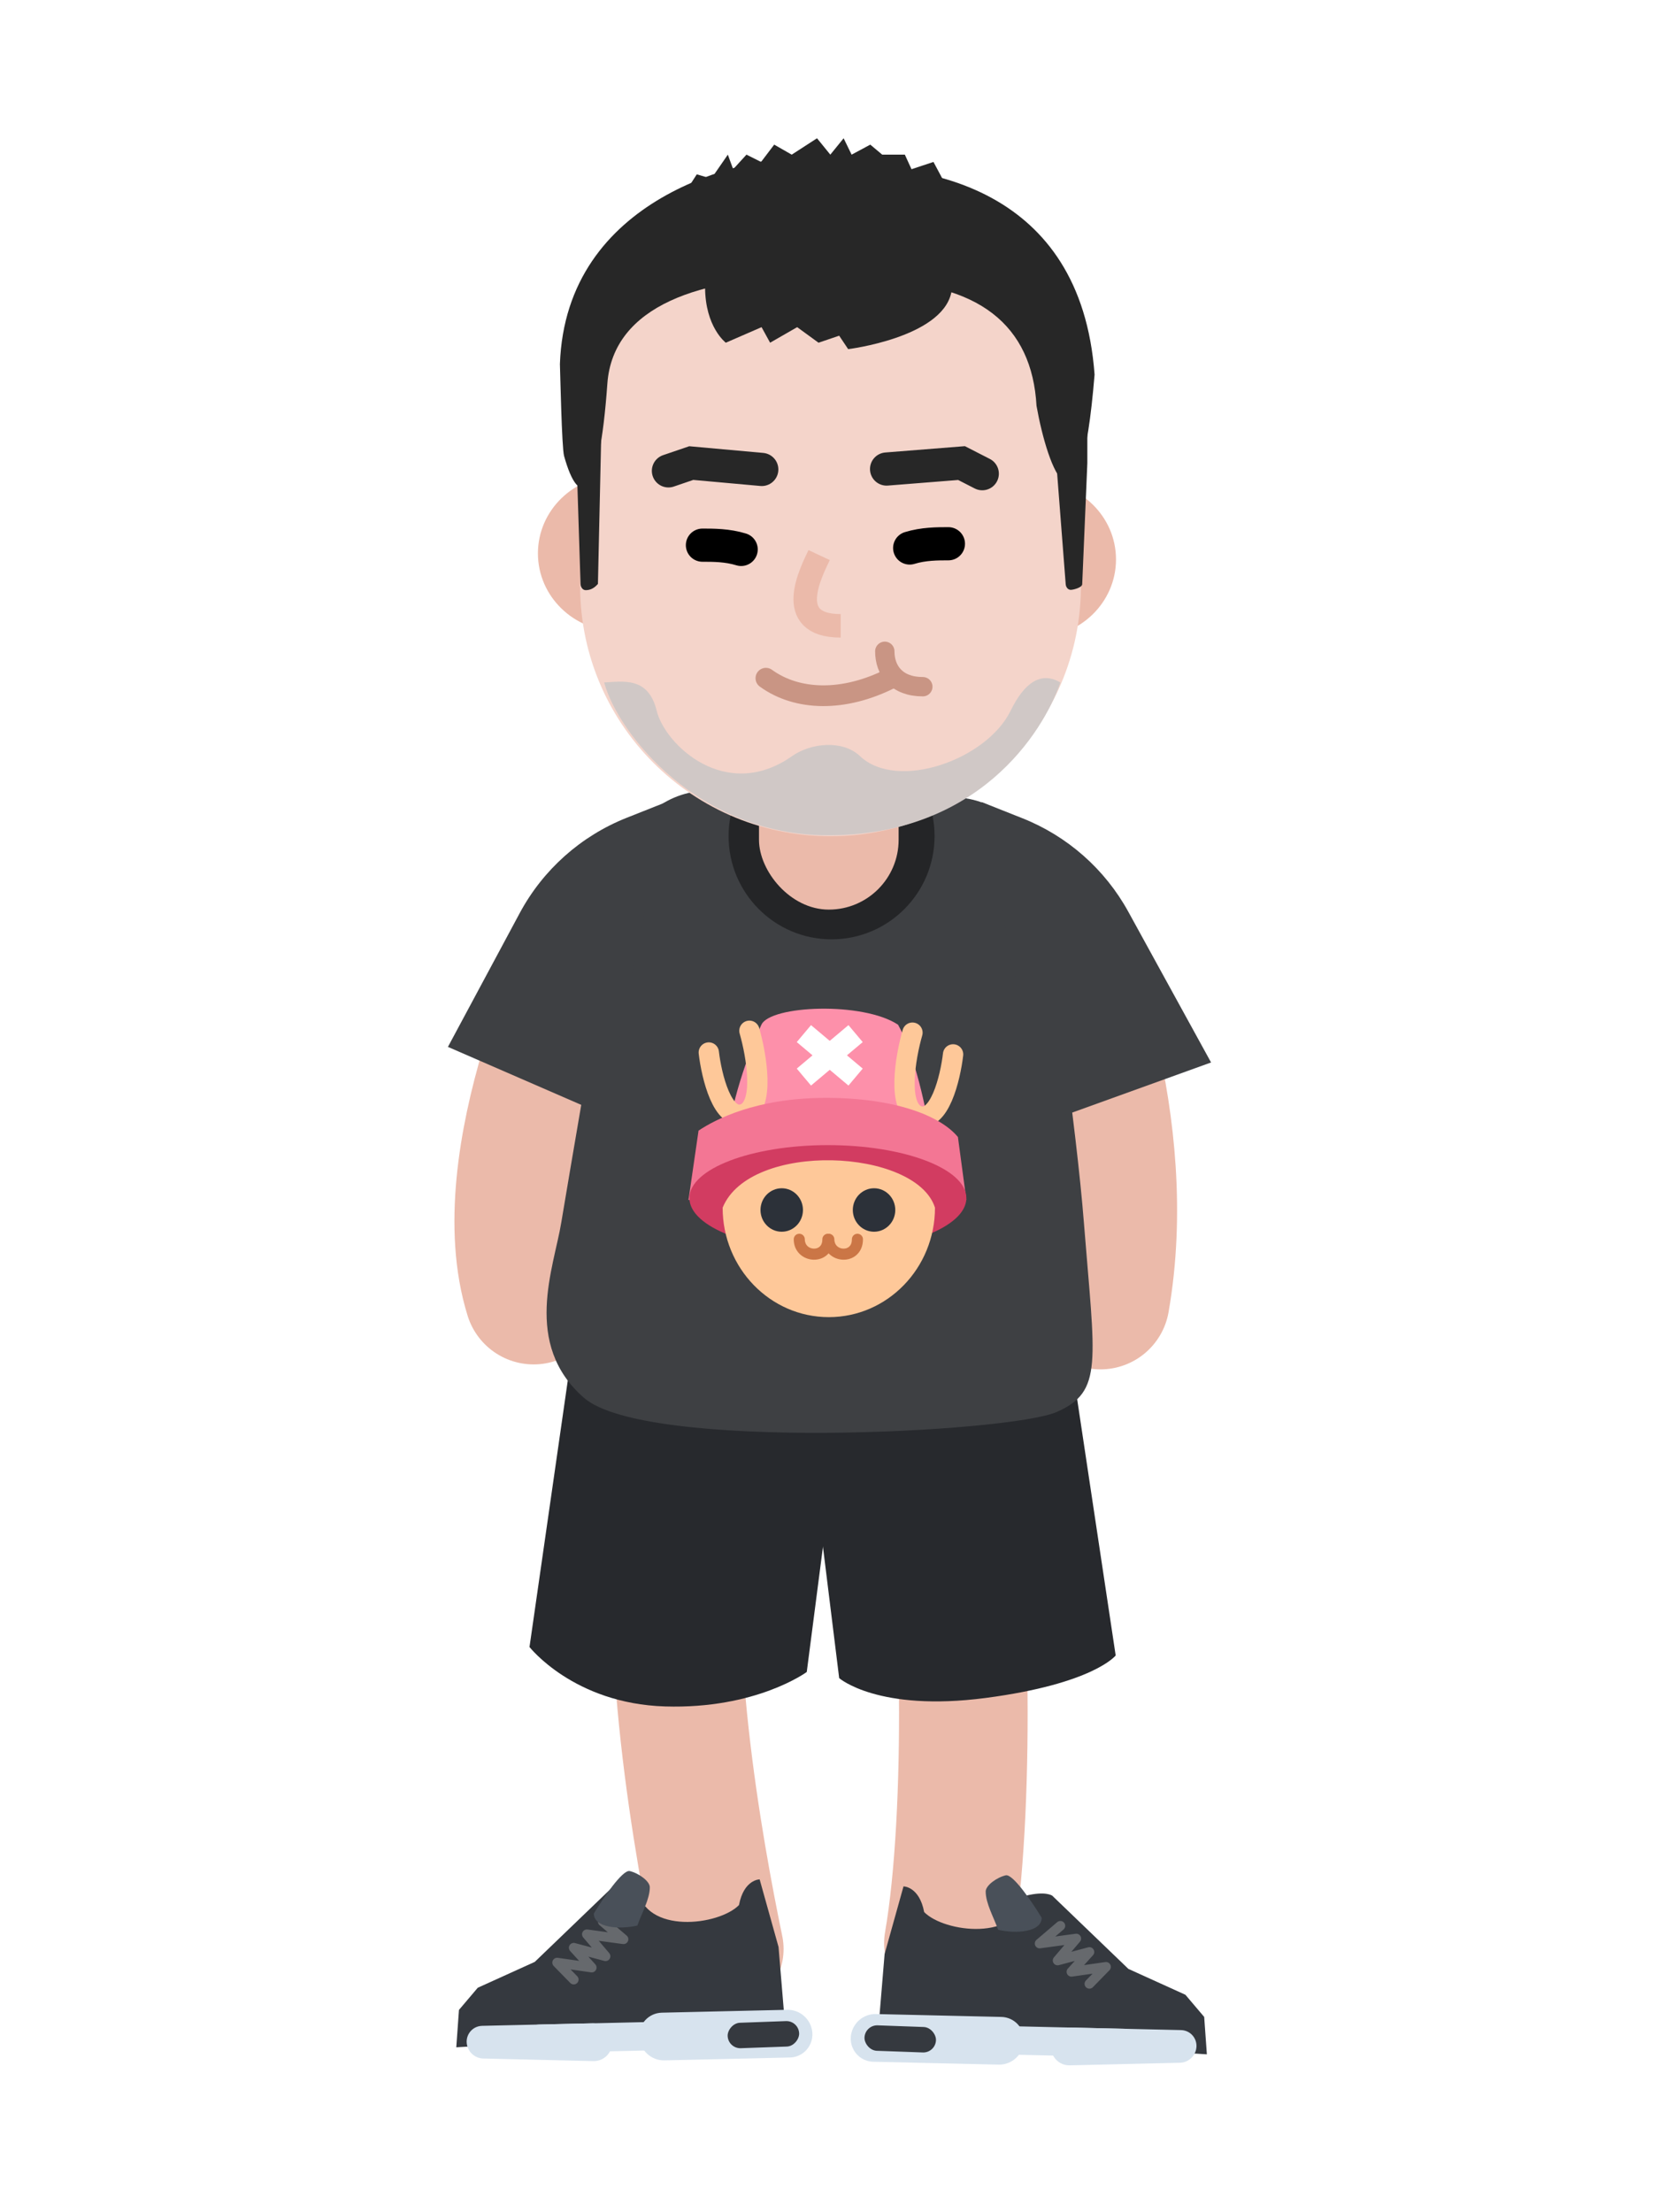 <svg width="1200" height="1600" viewBox="0 0 1200 1600" fill="none" xmlns="http://www.w3.org/2000/svg">
<path d="M686 1072.43C698.295 1133.26 702.394 1311 686 1405.4" stroke="#EBBAAA" stroke-width="93" stroke-linecap="round" stroke-linejoin="bevel"/>
<path d="M495.085 1071.38C476.22 1178.36 505.933 1340.37 520.277 1409.59" stroke="#EBBAAA" stroke-width="93" stroke-linecap="round" stroke-linejoin="bevel"/>
<path d="M413 982.373L601 1074.5L583.548 1209.27C583.548 1209.27 547 1236.23 481 1234.19C415 1232.14 383 1191.2 383 1191.2L413 982.373Z" fill="#27292D"/>
<ellipse cx="593.886" cy="1024.47" rx="116.371" ry="56.426" fill="#27292D"/>
<path d="M585 1035.6L775 984.421L807 1197.34C807 1197.34 791 1217.81 713 1228.05C635 1238.28 607 1213.71 607 1213.71L585 1035.6Z" fill="#27292D"/>
<path d="M444 660.441C427 687.055 356 840.6 386 936.822" stroke="#EBBAAA" stroke-width="100" stroke-linecap="round" stroke-linejoin="bevel"/>
<path d="M750.001 657.37C767.001 683.984 818 814.498 796.001 940.405" stroke="#EBBAAA" stroke-width="100" stroke-linecap="round" stroke-linejoin="bevel"/>
<path d="M450.449 623.956C455.593 594.003 481.388 572.133 511.782 571.856L606.073 570.994L692.917 576.76C722.224 578.706 746.336 600.63 750.818 629.671C761.094 696.256 778.486 814.254 784 884.105C792 985.445 798.241 1006.36 764.355 1021.23C730.47 1036.11 467 1049.93 422.355 1010.95C377.711 971.976 400.644 916.942 406 884.105C409.895 860.226 436.32 706.213 450.449 623.956Z" fill="#3E4043"/>
<path d="M437 806.309L324 757.174L375.911 660.437C392.759 629.039 420.167 604.612 453.289 591.474L482 580.085L437 806.309Z" fill="#3E4043"/>
<path d="M754 812.45L876 768.434L816.161 659.459C799.251 628.665 772.134 604.731 739.478 591.778L710 580.085L754 812.45Z" fill="#3E4043"/>
<ellipse cx="601.5" cy="604.652" rx="74.5" ry="74.725" fill="#242527"/>
<rect x="549" y="540.163" width="101" height="117.718" rx="50.5" fill="#EBBAAA"/>
<ellipse cx="447.163" cy="400.242" rx="58.069" ry="56.382" fill="#EBBAAA"/>
<ellipse cx="749.163" cy="404.612" rx="58.069" ry="56.382" fill="#EBBAAA"/>
<path d="M426.5 285.278C429.143 238.081 463.635 198.771 510.089 190.015L571.42 178.455C595.235 173.966 619.705 174.266 643.403 179.336L763 204.923L778 358.98L781.463 411.873C788.301 516.329 705.42 604.813 600.74 604.813C497.069 604.813 414.554 517.953 419.869 414.417L426.5 285.278Z" fill="#F4D4CA"/>
<path d="M475 514.061C468.963 489.343 451 492.906 437 493.588C447 530.439 505 604.141 599 604.141C707 604.141 754.333 530.439 767 493.588C753 485.399 741 493.588 731 514.061C713.649 549.584 649 572.408 622 546.817C609.506 534.975 586.554 537.278 573 546.817C525 580.597 481 538.628 475 514.061Z" fill="#D0C8C6"/>
<path d="M554 490.518C576.6 506.896 610.307 507.919 644.5 490.518" stroke="#C99584" stroke-width="15" stroke-linecap="round"/>
<path d="M640 471.068C640 484.887 648.5 496.659 667.5 496.659" stroke="#C99584" stroke-width="14" stroke-linecap="round"/>
<path d="M551.001 339.531L500 334.925L483.501 340.555" stroke="#272727" stroke-width="24" stroke-linecap="round"/>
<path d="M641.291 339.232L695.5 334.924L710.5 342.601" stroke="#272727" stroke-width="24" stroke-linecap="round"/>
<path d="M592.5 401.461C587 413.233 566.093 452.643 608.093 452.643" stroke="#EBBAAA" stroke-width="17"/>
<path d="M508.094 394.295C516.094 394.295 526.094 394.295 536.094 397.366" stroke="black" stroke-width="24" stroke-linecap="round"/>
<path d="M686 393.272C678 393.272 668 393.272 658 396.343" stroke="black" stroke-width="24" stroke-linecap="round"/>
<path d="M584.335 200.316C508.133 200.316 443.354 220.682 439.314 277.53C433.297 362.218 418.908 369.03 408 329.756C406.338 323.771 405.237 269.476 405 263.269C409.318 142.604 536.823 113.464 584.335 113.464C623.276 145.899 660.547 200.316 584.335 200.316Z" fill="#272727"/>
<path d="M415.287 277.355C415.024 269.098 420.172 262.231 426.615 262.231C433.301 262.231 435.632 301.319 435 309.845L432.5 422.332C428.857 426.581 425.468 426.824 423.583 426.824C421.614 426.824 420.004 424.841 419.919 422.332L415.287 277.355Z" fill="#272727"/>
<path d="M786.499 281.696C782.79 265.317 777.906 269.397 771.463 269.397C764.777 269.397 759.545 276.433 760.177 284.577L770.852 422.545C771.031 424.852 772.61 426.604 774.495 426.604C776.464 426.604 782.707 424.942 782.791 422.545L786.5 334.925L786.499 281.696Z" fill="#272727"/>
<path d="M629.733 203.387C708.256 203.387 746.496 235.564 749.734 293.467C757.762 338.878 781 401.972 791.734 270.947C781.734 133.78 666.528 120.473 617.568 120.473C577.442 152.908 551.202 203.387 629.733 203.387Z" fill="#272727"/>
<path d="M474.959 151.361L461 182.968L595.78 173.75L745 212.6V194.162L734.41 188.236V173.75H720.932V151.361H703.603L695 137.363L684.349 134.241L675.203 117.12L659.319 122.388L654.505 111.853H638.139L629.5 104.606L615.997 111.853L610.22 100L600.593 111.853L590.966 100L572.675 111.853L560 104.606L550.5 117.12L539.942 111.853L530.315 122.388L526.464 111.853L514.5 129.174L504 126.103L485.549 154.654L474.959 151.361Z" fill="#272727"/>
<path d="M525 247.867C525 247.867 510 236.617 510 207.482C510 178.346 490 167.56 490 167.56L696 179.843C696 179.843 695.5 179.892 688 212.088C680.5 244.284 613.5 252.522 613.5 252.522L607 242.797L592.067 247.867L576.615 236.617L557.043 247.867L550.862 236.617L525 247.867Z" fill="#272727"/>
<path d="M550.754 741.123C541.405 761.231 527.121 801.562 526.714 825.486H673.625C670.169 802.611 661.605 762.599 649.585 741.124C624.185 724.32 557.28 727.088 550.754 741.123Z" fill="#FD90AA"/>
<path d="M581.473 747.56L618.868 779.003" stroke="white" stroke-width="16.027"/>
<path d="M618.867 747.56L581.472 779.003" stroke="white" stroke-width="16.027"/>
<path d="M512.691 761.231C514.695 778.32 522.574 811.131 538.067 805.663C553.559 800.194 547.193 763.282 542.073 745.51" stroke="#FEC899" stroke-width="14.691" stroke-linecap="round"/>
<path d="M689.393 762.598C687.389 779.687 679.51 812.498 664.017 807.029C648.525 801.561 654.891 764.649 660.011 746.876" stroke="#FEC899" stroke-width="14.691" stroke-linecap="round"/>
<path d="M505.277 817.732L498 867.866H699L692.889 822.358C680.055 806.773 646.914 794.042 597.498 794.042C546.748 794.042 517.092 809.835 505.277 817.732Z" fill="#F37694"/>
<ellipse cx="598.834" cy="866.499" rx="100.166" ry="38.279" fill="#D23C61"/>
<path d="M676.295 873.451C676.295 917.179 641.913 952.628 599.501 952.628C557.089 952.628 522.707 917.179 522.707 873.451C542.476 825.027 662.609 830.506 676.295 873.451Z" fill="#FEC899"/>
<ellipse cx="565.445" cy="875.133" rx="15.359" ry="15.722" fill="#2C3139"/>
<ellipse cx="632.222" cy="875.133" rx="15.359" ry="15.722" fill="#2C3139"/>
<path d="M582.139 896.323C582.139 894.11 580.346 892.316 578.133 892.316C575.92 892.316 574.126 894.11 574.126 896.323H582.139ZM602.84 896.323C602.84 894.11 601.047 892.316 598.834 892.316C596.621 892.316 594.827 894.11 594.827 896.323H602.84ZM574.126 896.323C574.126 905.68 581.395 910.864 588.351 911.093C591.837 911.208 595.486 910.119 598.302 907.548C601.177 904.921 602.84 901.059 602.84 896.323H594.827C594.827 899.106 593.903 900.712 592.897 901.631C591.831 902.606 590.305 903.14 588.616 903.084C585.221 902.972 582.139 900.637 582.139 896.323H574.126Z" fill="#CB7646"/>
<path d="M603.509 896.323C603.509 894.11 601.715 892.316 599.502 892.316C597.289 892.316 595.495 894.11 595.495 896.323H603.509ZM624.21 896.323C624.21 894.11 622.416 892.316 620.203 892.316C617.99 892.316 616.196 894.11 616.196 896.323H624.21ZM595.495 896.323C595.495 905.68 602.764 910.864 609.72 911.093C613.206 911.208 616.856 910.119 619.671 907.548C622.546 904.921 624.21 901.059 624.21 896.323H616.196C616.196 899.106 615.272 900.712 614.266 901.631C613.2 902.606 611.674 903.14 609.985 903.084C606.59 902.972 603.509 900.637 603.509 896.323H595.495Z" fill="#CB7646"/>
<g filter="url(#filter0_i)">
<path d="M580.96 1465.16L576.144 1407.18L562.468 1358.27C562.468 1358.27 551.031 1358.27 547.531 1376.85C533.031 1391.69 479.531 1398.34 474.031 1365.01C459.531 1361.43 454.861 1365.01 454.861 1365.01L399.802 1417.95L358.574 1436.65L344.981 1452.68L343.044 1479.73L580.96 1465.16Z" fill="#35393F"/>
</g>
<path d="M436 1389.78L451 1402.58L424.5 1398.99L438 1414.86L415 1408.72L428 1423.05L403 1419.47L415 1431.75" stroke="#66696D" stroke-width="7" stroke-linecap="round" stroke-linejoin="round"/>
<g filter="url(#filter1_i)">
<path d="M465.529 1349.26C460.33 1348.03 446.03 1369.22 439.529 1379.97C439.529 1390.21 457.527 1391.74 471.027 1388.67C474.029 1379.97 480.029 1369.63 480.029 1360.98C480.029 1356.58 472.028 1350.8 465.529 1349.26Z" fill="#495059"/>
</g>
<path d="M585.704 1463.39C582.582 1457.27 576.212 1453.44 569.423 1453.6L478.763 1455.68C469.225 1455.9 461.902 1463.8 462.408 1473.33C462.914 1482.85 471.056 1490.4 480.595 1490.18L571.255 1488.1C583.797 1487.81 591.47 1474.69 585.704 1463.39Z" fill="#D7E3EE"/>
<rect width="119.117" height="20.544" rx="10.272" transform="matrix(-1 0.023 0.053 0.999 498.697 1461.76)" fill="#D7E3EE"/>
<path d="M442.717 1476.72C442.317 1469.18 435.868 1463.2 428.315 1463.37L348.771 1465.2C340.836 1465.38 335.559 1473.16 338.262 1480.7C339.968 1485.45 344.46 1488.71 349.475 1488.83L429.128 1490.7C436.943 1490.88 443.131 1484.52 442.717 1476.72Z" fill="#D7E3EE"/>
<rect width="51.753" height="18.425" rx="9.212" transform="matrix(-0.999 0.036 0.034 0.999 577.721 1461.44)" fill="#35393F"/>
<g filter="url(#filter2_i)">
<path d="M622.042 1468.23L626.858 1410.25L640.534 1361.34C640.534 1361.34 651.971 1361.34 655.471 1379.92C669.971 1394.76 723.471 1401.41 728.971 1368.08C743.471 1364.5 748.141 1368.08 748.141 1368.08L803.2 1421.02L844.428 1439.72L858.021 1455.75L859.958 1482.8L622.042 1468.23Z" fill="#35393F"/>
</g>
<path d="M767.002 1392.85L752.002 1405.65L778.502 1402.06L765.002 1417.93L788.002 1411.79L775.002 1426.12L800.002 1422.54L788.002 1434.82" stroke="#66696D" stroke-width="7" stroke-linecap="round" stroke-linejoin="round"/>
<g filter="url(#filter3_i)">
<path d="M737.473 1352.33C742.672 1351.1 756.972 1372.29 763.473 1383.04C763.473 1393.28 745.475 1394.81 731.975 1391.74C728.973 1383.04 722.973 1372.7 722.973 1364.05C722.973 1359.65 730.973 1353.87 737.473 1352.33Z" fill="#495059"/>
</g>
<path d="M617.298 1466.46C620.42 1460.34 626.79 1456.51 633.579 1456.67L724.239 1458.75C733.777 1458.97 741.1 1466.87 740.594 1476.4C740.088 1485.92 731.945 1493.47 722.407 1493.25L631.747 1491.17C619.205 1490.88 611.532 1477.76 617.298 1466.46Z" fill="#D7E3EE"/>
<rect width="119.117" height="20.544" rx="10.272" transform="matrix(1 0.023 -0.053 0.999 704.305 1464.83)" fill="#D7E3EE"/>
<path d="M760.284 1479.79C760.685 1472.25 767.133 1466.27 774.687 1466.44L854.231 1468.27C862.166 1468.45 867.443 1476.23 864.74 1483.77C863.034 1488.52 858.542 1491.78 853.527 1491.9L773.874 1493.77C766.059 1493.95 759.871 1487.59 760.284 1479.79Z" fill="#D7E3EE"/>
<rect width="51.753" height="18.425" rx="9.212" transform="matrix(0.999 0.036 -0.034 0.999 625.627 1464.51)" fill="#35393F"/>
<defs>
<filter id="filter0_i" x="343.044" y="1358.27" width="237.916" height="121.459" filterUnits="userSpaceOnUse" color-interpolation-filters="sRGB">
<feFlood flood-opacity="0" result="BackgroundImageFix"/>
<feBlend mode="normal" in="SourceGraphic" in2="BackgroundImageFix" result="shape"/>
<feColorMatrix in="SourceAlpha" type="matrix" values="0 0 0 0 0 0 0 0 0 0 0 0 0 0 0 0 0 0 127 0" result="hardAlpha"/>
<feOffset dx="-13" dy="1"/>
<feComposite in2="hardAlpha" operator="arithmetic" k2="-1" k3="1"/>
<feColorMatrix type="matrix" values="0 0 0 0 0.953 0 0 0 0 0.463 0 0 0 0 0.58 0 0 0 1 0"/>
<feBlend mode="normal" in2="shape" result="effect1_innerShadow"/>
</filter>
<filter id="filter1_i" x="439.529" y="1349.21" width="40.5" height="40.872" filterUnits="userSpaceOnUse" color-interpolation-filters="sRGB">
<feFlood flood-opacity="0" result="BackgroundImageFix"/>
<feBlend mode="normal" in="SourceGraphic" in2="BackgroundImageFix" result="shape"/>
<feColorMatrix in="SourceAlpha" type="matrix" values="0 0 0 0 0 0 0 0 0 0 0 0 0 0 0 0 0 0 127 0" result="hardAlpha"/>
<feOffset dx="-10" dy="4"/>
<feComposite in2="hardAlpha" operator="arithmetic" k2="-1" k3="1"/>
<feColorMatrix type="matrix" values="0 0 0 0 0.953 0 0 0 0 0.463 0 0 0 0 0.58 0 0 0 1 0"/>
<feBlend mode="normal" in2="shape" result="effect1_innerShadow"/>
</filter>
<filter id="filter2_i" x="622.042" y="1361.34" width="237.916" height="121.459" filterUnits="userSpaceOnUse" color-interpolation-filters="sRGB">
<feFlood flood-opacity="0" result="BackgroundImageFix"/>
<feBlend mode="normal" in="SourceGraphic" in2="BackgroundImageFix" result="shape"/>
<feColorMatrix in="SourceAlpha" type="matrix" values="0 0 0 0 0 0 0 0 0 0 0 0 0 0 0 0 0 0 127 0" result="hardAlpha"/>
<feOffset dx="13" dy="3"/>
<feComposite in2="hardAlpha" operator="arithmetic" k2="-1" k3="1"/>
<feColorMatrix type="matrix" values="0 0 0 0 0.953 0 0 0 0 0.463 0 0 0 0 0.58 0 0 0 1 0"/>
<feBlend mode="normal" in2="shape" result="effect1_innerShadow"/>
</filter>
<filter id="filter3_i" x="722.973" y="1352.28" width="40.5" height="40.872" filterUnits="userSpaceOnUse" color-interpolation-filters="sRGB">
<feFlood flood-opacity="0" result="BackgroundImageFix"/>
<feBlend mode="normal" in="SourceGraphic" in2="BackgroundImageFix" result="shape"/>
<feColorMatrix in="SourceAlpha" type="matrix" values="0 0 0 0 0 0 0 0 0 0 0 0 0 0 0 0 0 0 127 0" result="hardAlpha"/>
<feOffset dx="-10" dy="4"/>
<feComposite in2="hardAlpha" operator="arithmetic" k2="-1" k3="1"/>
<feColorMatrix type="matrix" values="0 0 0 0 0.953 0 0 0 0 0.463 0 0 0 0 0.58 0 0 0 1 0"/>
<feBlend mode="normal" in2="shape" result="effect1_innerShadow"/>
</filter>
</defs>
</svg>
